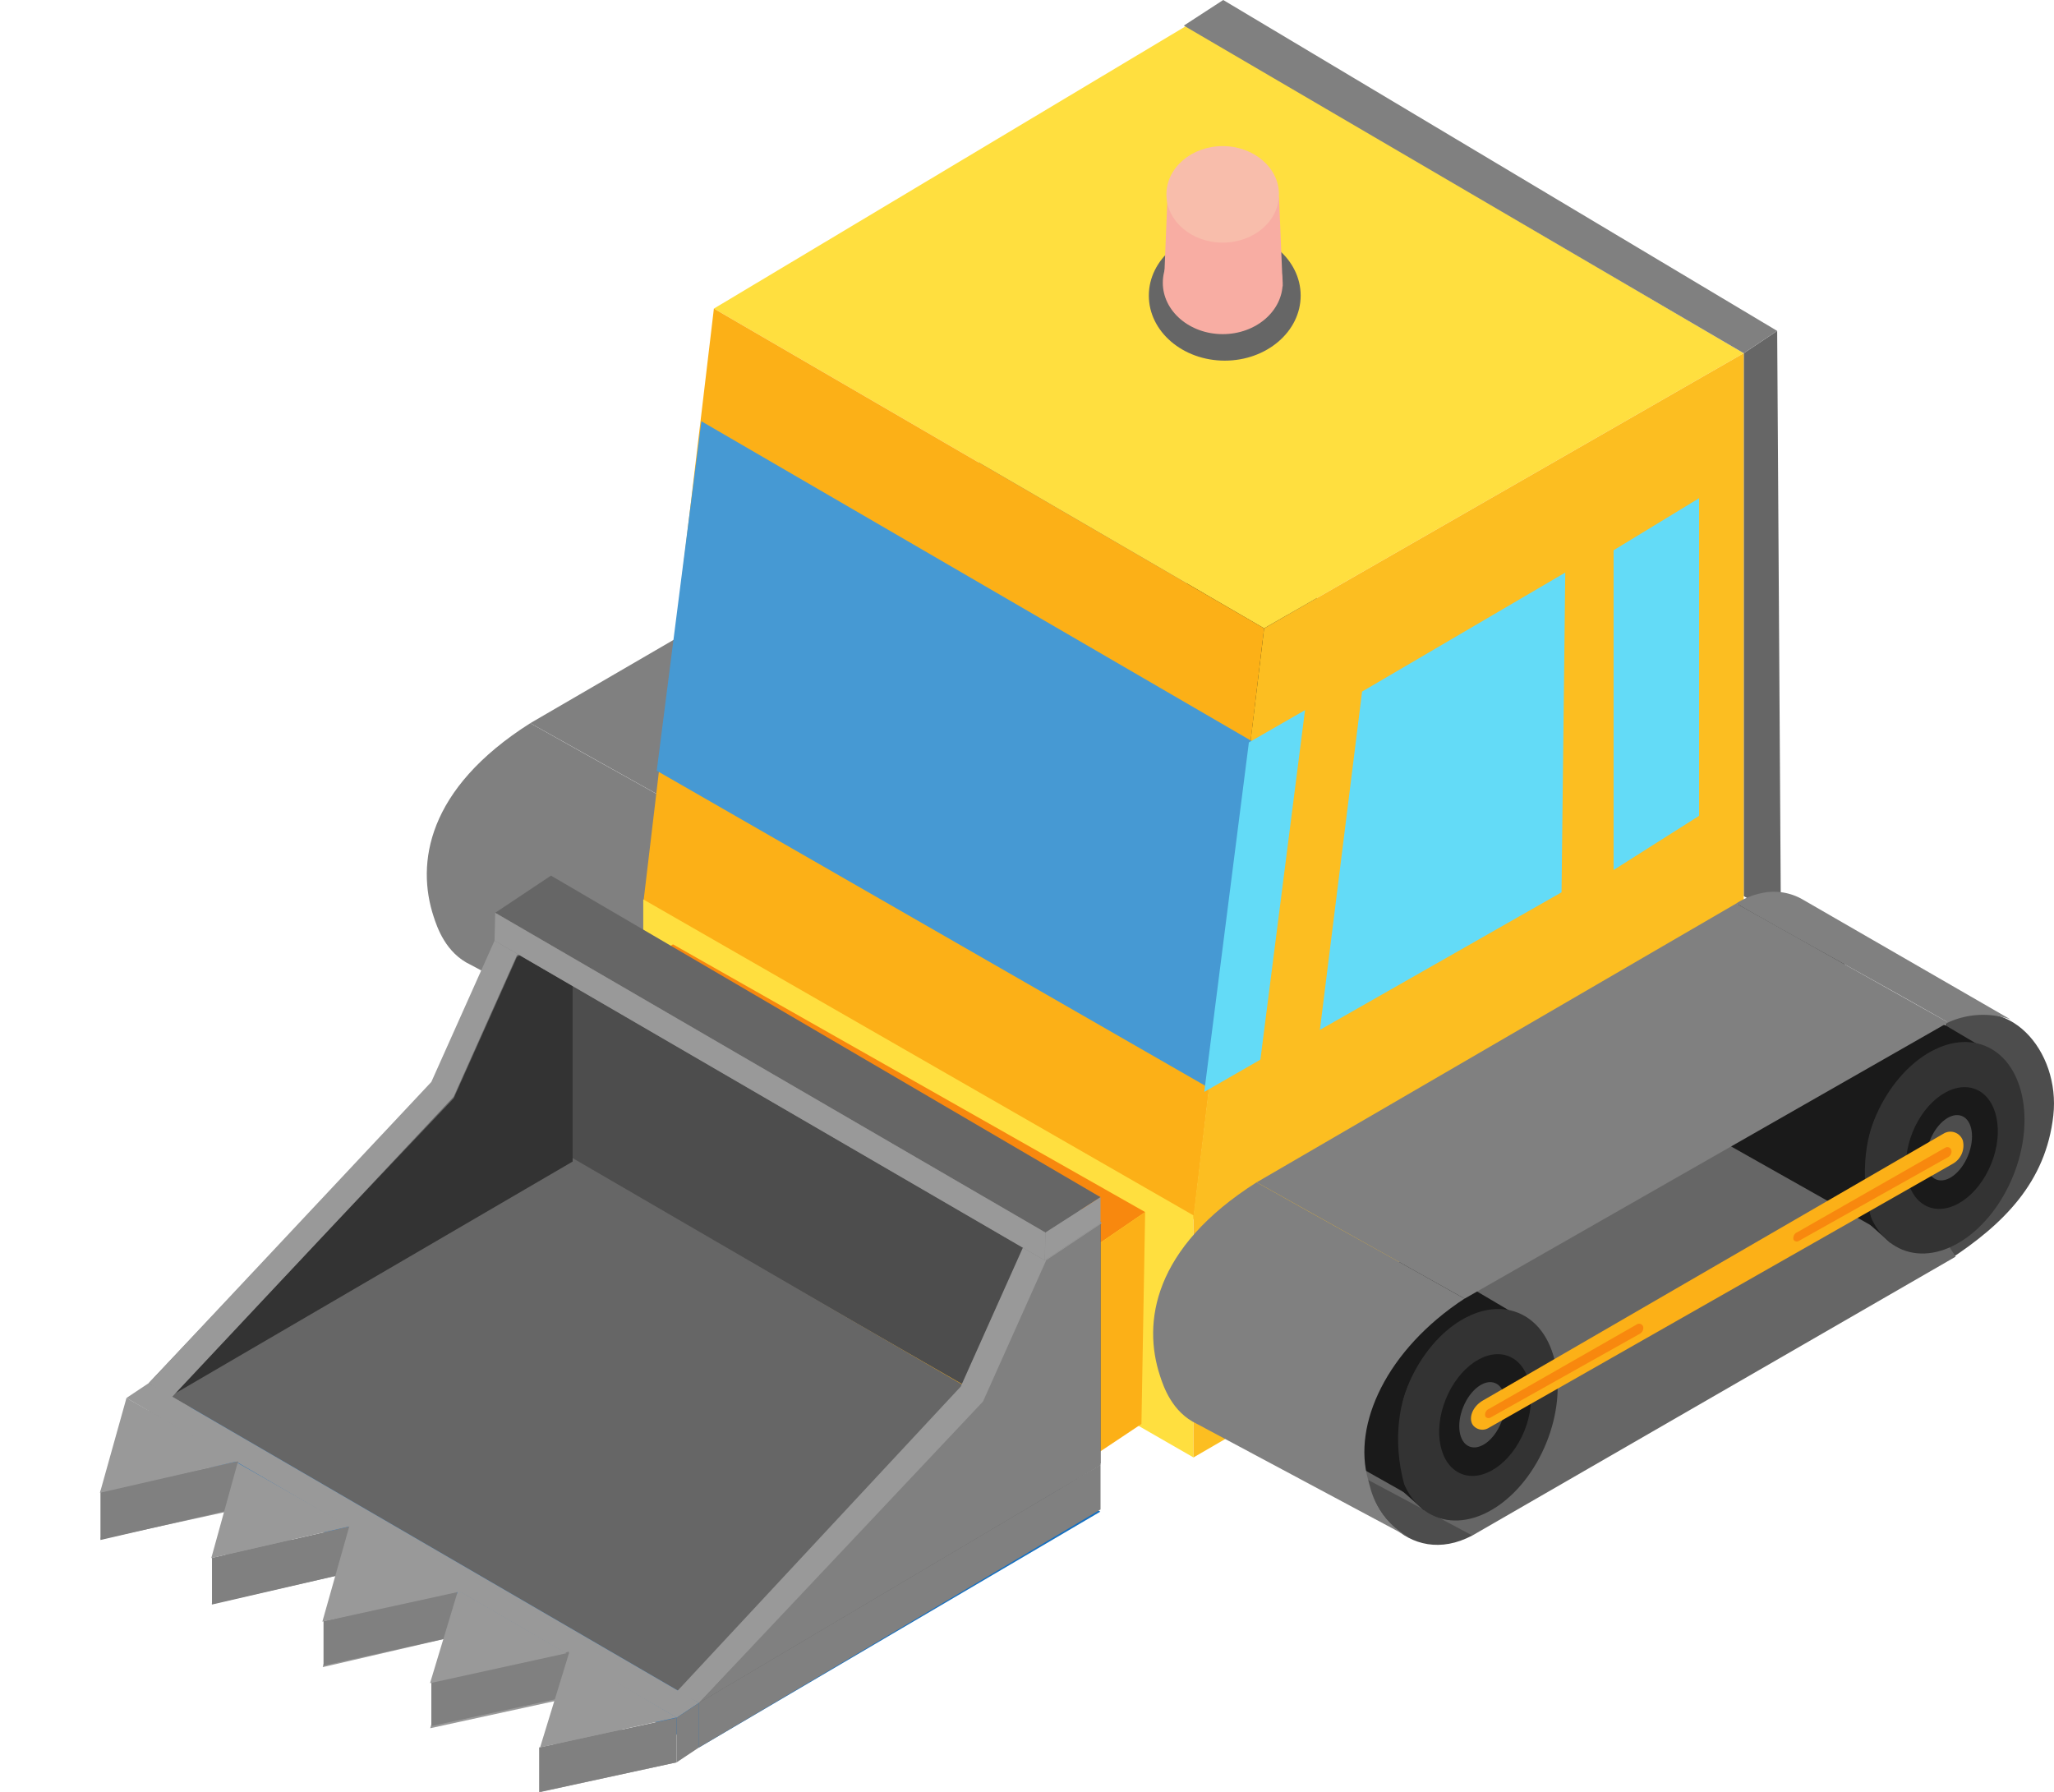 <svg xmlns="http://www.w3.org/2000/svg" viewBox="0 0 552.48 482"><defs><style>.cls-1{fill:#666;}.cls-2{fill:#4d4d4d;}.cls-3{fill:#1a1a1a;}.cls-4{fill:none;}.cls-5{fill:#333;}.cls-6{fill:gray;}.cls-7{fill:#fcb017;}.cls-8{fill:#f8880e;}.cls-9{fill:#ffdf3f;}.cls-10{fill:#fcbe21;}.cls-11{fill:#4699d3;}.cls-12{fill:#63dbf7;}.cls-13{fill:#146fc1;}.cls-14{fill:#999;}.cls-15{fill:#f8ada3;}.cls-16{fill:#f8bdab;}</style></defs><g id="Layer_3" data-name="Layer 3"><polygon class="cls-1" points="479.02 247 469.02 241 469.02 95 478.02 89 479.02 247"/><path class="cls-2" d="M200.63,289.51c-17,9-30.92-7.76-29-25,2-18,12.1-29.26,27-39C199.39,225,201,289.31,200.63,289.51Z"/><path class="cls-2" d="M327.92,151.5c17-9,30.91,7.76,29,25-2,18-13.39,29.27-28.29,39C327.87,216,327.54,151.7,327.92,151.5Z"/><path class="cls-3" d="M272.11,119.37c17-9,30.92,7.76,29,25-2,18-12.1,29.26-27,39C273.36,183.87,271.73,119.57,272.11,119.37Z"/><polygon class="cls-1" points="330.63 214.51 200.63 289.51 140.63 257.51 300.63 167.51 330.63 214.51"/><polygon class="cls-3" points="298.35 197.7 313.14 210.82 344.14 161.89 309.63 141.51 275.63 170.51 298.35 197.7"/><path class="cls-4" d="M298.35,204.18c-2.8-48.89,45.54-70.68,55.28-31.92"/><ellipse class="cls-5" cx="327.46" cy="185.24" rx="29.58" ry="20.15" transform="translate(32.77 419.14) rotate(-67.94)"/><ellipse class="cls-3" cx="329.66" cy="185.31" rx="17.05" ry="11.4" transform="translate(34.08 421.22) rotate(-67.94)"/><ellipse class="cls-2" cx="328.89" cy="185.24" rx="9.21" ry="5.52" transform="translate(33.67 420.47) rotate(-67.94)"/><path class="cls-3" d="M269.63,184.51c-6.77-3.15-12.06-8.14-13-11C252,159.32,241.05,146.06,269,128.35c18.34,10.33,38.32,19.83,56.66,30.16-11.28,3.88-25,23-17,48"/><polygon class="cls-3" points="172.77 269.52 187.56 282.64 218.56 233.71 184.05 213.33 150.05 242.33 172.77 269.52"/><path class="cls-4" d="M172.77,276c-2.8-48.89,45.54-70.68,55.28-31.92"/><ellipse class="cls-5" cx="201.88" cy="257.06" rx="29.58" ry="20.15" transform="translate(-112.19 347.59) rotate(-67.94)"/><ellipse class="cls-3" cx="204.08" cy="257.13" rx="17.05" ry="11.4" transform="translate(-110.88 349.68) rotate(-67.94)"/><ellipse class="cls-2" cx="203.31" cy="257.06" rx="9.21" ry="5.52" transform="translate(-111.3 348.92) rotate(-67.94)"/><path class="cls-3" d="M144.05,256.33c-6.77-3.15-12.06-8.14-13-11-4.66-14.19-15.58-27.45,12.34-45.16,18.34,10.33,38.32,19.83,56.66,30.16-11.28,3.88-25,23-17,48"/><path class="cls-6" d="M126.63,259.51c-6.77-3.15-9.06-10.14-10-13-4.66-14.19-1.93-34.28,26-52,18.33,10.34,37.59,21,55.93,31.29-20.93,13.71-30.22,33.83-25.93,48.71.72,2.52,2,11,12,16"/><path class="cls-6" d="M345.36,150.69a22.62,22.62,0,0,0-16.73.82c-18.67-10.66-38.34-21.33-57-32a20.56,20.56,0,0,1,8-3,15.52,15.52,0,0,1,10,2Z"/><polygon class="cls-6" points="328.63 151.51 198.56 225.8 142.63 194.51 271.63 119.51 328.63 151.51"/><path class="cls-7" d="M329.89,189.51,205,260.59a3.21,3.21,0,0,1-3.9-.45,2.66,2.66,0,0,1-.45-.63c-.94-1.79.1-4.79,3.07-6.43L327.41,181.4a3.54,3.54,0,0,1,5.2,2l0,.07A5.6,5.6,0,0,1,329.89,189.51Z"/><path class="cls-8" d="M245.7,235.24l-40.17,22.54a1,1,0,0,1-1.25-.14,1,1,0,0,1-.15-.2,1.67,1.67,0,0,1,1-2Q225,244,244.91,232.67a1.14,1.14,0,0,1,1.67.64v0A1.76,1.76,0,0,1,245.7,235.24Z"/><path class="cls-8" d="M328.57,187.74,288.4,210.29a1.07,1.07,0,0,1-1.26-.15,1,1,0,0,1-.14-.2,1.67,1.67,0,0,1,1-2l39.78-22.73a1.16,1.16,0,0,1,1.68.65v0A1.75,1.75,0,0,1,328.57,187.74Z"/><polygon class="cls-9" points="469.02 95 340.02 169 192.02 83 319.02 7 469.02 95"/><polygon class="cls-7" points="321.02 328 173.02 243 192.02 83 340.02 169 321.02 328"/><polygon class="cls-9" points="321.02 392 173.02 306.9 173.02 241.9 321.02 326.9 321.02 392"/><polygon class="cls-10" points="469.02 306 321.02 392 321.02 327 340.02 169 469.02 95 469.02 306"/><polygon class="cls-7" points="289.02 394.68 162.02 321.66 162.02 265.88 289.02 338.82 289.02 394.68"/><polygon class="cls-8" points="289.02 339 162.02 266 181.02 254 308.02 326 289.02 339"/><polygon class="cls-7" points="307.02 383 289.02 395 289.02 339 308.02 326 307.02 383"/><polygon class="cls-11" points="324.65 292.3 176.65 207.3 188.65 113.3 336.65 199.3 324.65 292.3"/><polygon class="cls-12" points="339.02 285 323.92 293.68 335.92 199.68 351.02 191 339.02 285"/><polygon class="cls-12" points="420.02 240 355.02 277 366.37 186.01 421.02 154 420.02 240"/><polygon class="cls-12" points="457.02 219.43 434.02 234 434.02 148 457.02 134 457.02 219.43"/><polygon class="cls-6" points="478.02 89 469.02 95 318.42 6.89 329.02 0 478.02 89"/><polygon class="cls-13" points="188.02 470 40.02 385 147.96 320.58 295.96 406.58 188.02 470"/><polygon class="cls-6" points="188.02 470 188.02 457 296.02 394 296.02 406 188.02 470"/><polygon class="cls-6" points="40.02 385.07 40.02 372.07 148.02 309.07 148.02 321.07 40.02 385.07"/><polygon class="cls-2" points="296.02 393.68 148.02 308.58 148.02 243.59 296.02 328.58 296.02 393.68"/><polygon class="cls-1" points="148.02 308.69 40.02 372 116.02 291.69 133.02 253.69 148.02 243.69 148.02 308.69"/><polygon class="cls-1" points="188.02 458 40.02 372 148.02 308 296.02 394 188.02 458"/><polygon class="cls-6" points="296.02 394 188.02 458 264.02 377 281.02 339 296.02 329 296.02 394"/><polygon class="cls-5" points="154.02 312.42 46.02 375.42 122.02 295.42 139.02 257.42 154.02 247.42 154.02 312.42"/><polygon class="cls-14" points="139.02 257 122.02 295 46.02 376 40.02 372 116.02 291 133.02 253 148.02 243 154.02 247 139.02 257"/><polygon class="cls-14" points="281.41 338.95 264.41 376.95 188.02 458 182.02 455 258.41 372.95 275.41 334.95 290.41 324.95 296.41 328.95 281.41 338.95"/><polygon class="cls-6" points="281.02 339 133.02 253 148.02 243 296.02 329 281.02 339"/><polygon class="cls-1" points="281.2 331.51 133.2 245.51 148.2 235.51 296.02 322 281.2 331.51"/><polygon class="cls-14" points="281.02 339 133.02 253 133.2 245.51 281.2 331.51 281.02 339"/><polygon class="cls-14" points="40.02 372 188.02 458 182.02 462 34.02 376 40.02 372"/><polygon class="cls-6" points="182.02 462 188.02 458 188.02 470 182.02 474 182.02 462"/><polygon class="cls-14" points="27.02 414.01 33.96 389 63.73 406 27.02 414.01"/><polygon class="cls-14" points="56.94 431.44 64.02 406 94.02 423 56.94 431.44"/><polygon class="cls-14" points="86.8 448.4 94.02 423 123.02 440 86.8 448.4"/><polygon class="cls-14" points="115.72 464.83 123.27 440.01 152.44 456.83 115.72 464.83"/><polygon class="cls-14" points="145.3 482 153.02 457 182.02 474 145.3 482"/><polygon class="cls-6" points="145.02 470 182.02 462 182.02 474 145.02 482 145.02 470"/><polygon class="cls-6" points="116.02 452.25 153.02 444.25 153.02 456.25 116.02 464.25 116.02 452.25"/><polygon class="cls-6" points="87.02 436 123.02 428 123.02 440 87.02 448 87.02 436"/><polygon class="cls-6" points="57.02 419 94.02 410.56 94.02 423 57.02 431.56 57.02 419"/><polygon class="cls-6" points="27.02 401 64.02 393 64.02 405.64 27.02 414.2 27.02 401"/><polygon class="cls-14" points="26.88 401.51 34.02 376 64.02 393 26.88 401.51"/><polygon class="cls-14" points="56.83 419.07 63.91 393.45 93.94 410.57 56.83 419.07"/><polygon class="cls-14" points="86.71 436.16 93.94 410.57 124.02 428 86.71 436.16"/><polygon class="cls-14" points="115.67 452.71 123.22 427.71 152.41 444.65 115.67 452.71"/><polygon class="cls-14" points="145.27 470 152.99 444.82 182.02 461.94 145.27 470"/><polygon class="cls-14" points="296.02 329 281.02 339 281.2 331.51 296.02 322 296.02 329"/><path class="cls-2" d="M396,413c-17,9-30.92-7.76-29-25,2-18,12.1-29.26,27-39C394.77,348.51,396.39,412.8,396,413Z"/><path class="cls-2" d="M523.3,275c17-9,30.92,7.77,29,25-2,18-13.39,29.28-28.28,39C523.26,339.49,522.92,275.18,523.3,275Z"/><path class="cls-3" d="M467.5,242.86c17-9,30.92,7.76,29,25-2,18-12.1,29.26-27,39C468.74,307.35,467.12,243.06,467.5,242.86Z"/><polygon class="cls-1" points="526.02 338 396.02 413 336.02 381 496.02 291 526.02 338"/><polygon class="cls-3" points="493.74 321.19 508.53 334.31 539.53 285.38 505.02 265 471.02 294 493.74 321.19"/><path class="cls-4" d="M493.74,327.67c-2.8-48.89,45.54-70.68,55.28-31.92"/><ellipse class="cls-5" cx="522.84" cy="308.73" rx="29.58" ry="20.15" transform="translate(40.32 677.32) rotate(-67.94)"/><ellipse class="cls-3" cx="525.04" cy="308.8" rx="17.05" ry="11.4" transform="translate(41.63 679.4) rotate(-67.94)"/><ellipse class="cls-2" cx="524.28" cy="308.73" rx="9.21" ry="5.52" transform="translate(41.22 678.65) rotate(-67.94)"/><path class="cls-3" d="M465,308c-6.77-3.15-12.07-8.14-13-11-4.66-14.19-15.59-27.45,12.34-45.16C482.7,262.17,502.68,271.67,521,282c-11.28,3.88-25,23-17,48"/><polygon class="cls-3" points="368.16 393.01 382.95 406.13 413.95 357.2 379.44 336.82 345.44 365.82 368.16 393.01"/><path class="cls-4" d="M368.16,399.49c-2.8-48.89,45.54-70.68,55.28-31.92"/><ellipse class="cls-5" cx="397.26" cy="380.55" rx="29.58" ry="20.15" transform="translate(-104.64 605.77) rotate(-67.94)"/><ellipse class="cls-3" cx="399.46" cy="380.62" rx="17.05" ry="11.4" transform="translate(-103.33 607.86) rotate(-67.94)"/><ellipse class="cls-2" cx="398.7" cy="380.55" rx="9.21" ry="5.52" transform="translate(-103.75 607.11) rotate(-67.94)"/><path class="cls-3" d="M339.44,379.82c-6.77-3.15-12.07-8.14-13-11-4.66-14.19-15.59-27.45,12.34-45.17,18.33,10.34,38.32,19.84,56.66,30.17-11.28,3.88-25,23-17,48"/><path class="cls-6" d="M322,383c-6.77-3.15-9.07-10.14-10-13-4.66-14.19-1.93-34.28,26-52,18.33,10.33,37.59,20.95,55.92,31.28C373,363,363.73,383.11,368,398c.72,2.51,2,11,12,16"/><path class="cls-6" d="M540.75,274.17A22.87,22.87,0,0,0,532,273a22.62,22.62,0,0,0-8,2c-18.67-10.67-38.34-21.33-57-32a20.49,20.49,0,0,1,8-3,15.54,15.54,0,0,1,10,2Z"/><polygon class="cls-6" points="524.02 275 393.94 349.29 338.02 318 467.02 243 524.02 275"/><path class="cls-7" d="M525.28,313,400.37,384.08a3.21,3.21,0,0,1-3.9-.46A2.35,2.35,0,0,1,396,383c-.94-1.79.09-4.8,3.07-6.43L522.8,304.89a3.53,3.53,0,0,1,5.2,2l0,.07A5.62,5.62,0,0,1,525.28,313Z"/><path class="cls-8" d="M441.09,358.73l-40.17,22.54a1.05,1.05,0,0,1-1.26-.14,1.43,1.43,0,0,1-.14-.2,1.67,1.67,0,0,1,1-2l39.78-22.73a1.15,1.15,0,0,1,1.68.64v0A1.77,1.77,0,0,1,441.09,358.73Z"/><path class="cls-8" d="M524,311.23l-40.17,22.54a1.05,1.05,0,0,1-1.26-.14.75.75,0,0,1-.15-.2,1.68,1.68,0,0,1,1-2l39.79-22.73a1.13,1.13,0,0,1,1.67.65v0A1.76,1.76,0,0,1,524,311.23Z"/><ellipse class="cls-1" cx="329.43" cy="79.5" rx="20.42" ry="17.5"/><ellipse class="cls-15" cx="328.89" cy="76.05" rx="16.12" ry="13.82"/><polygon class="cls-15" points="344.02 53 345.02 77 313.02 78 314.02 53 344.02 53"/><ellipse class="cls-16" cx="328.88" cy="52.28" rx="15.14" ry="12.98"/></g></svg>